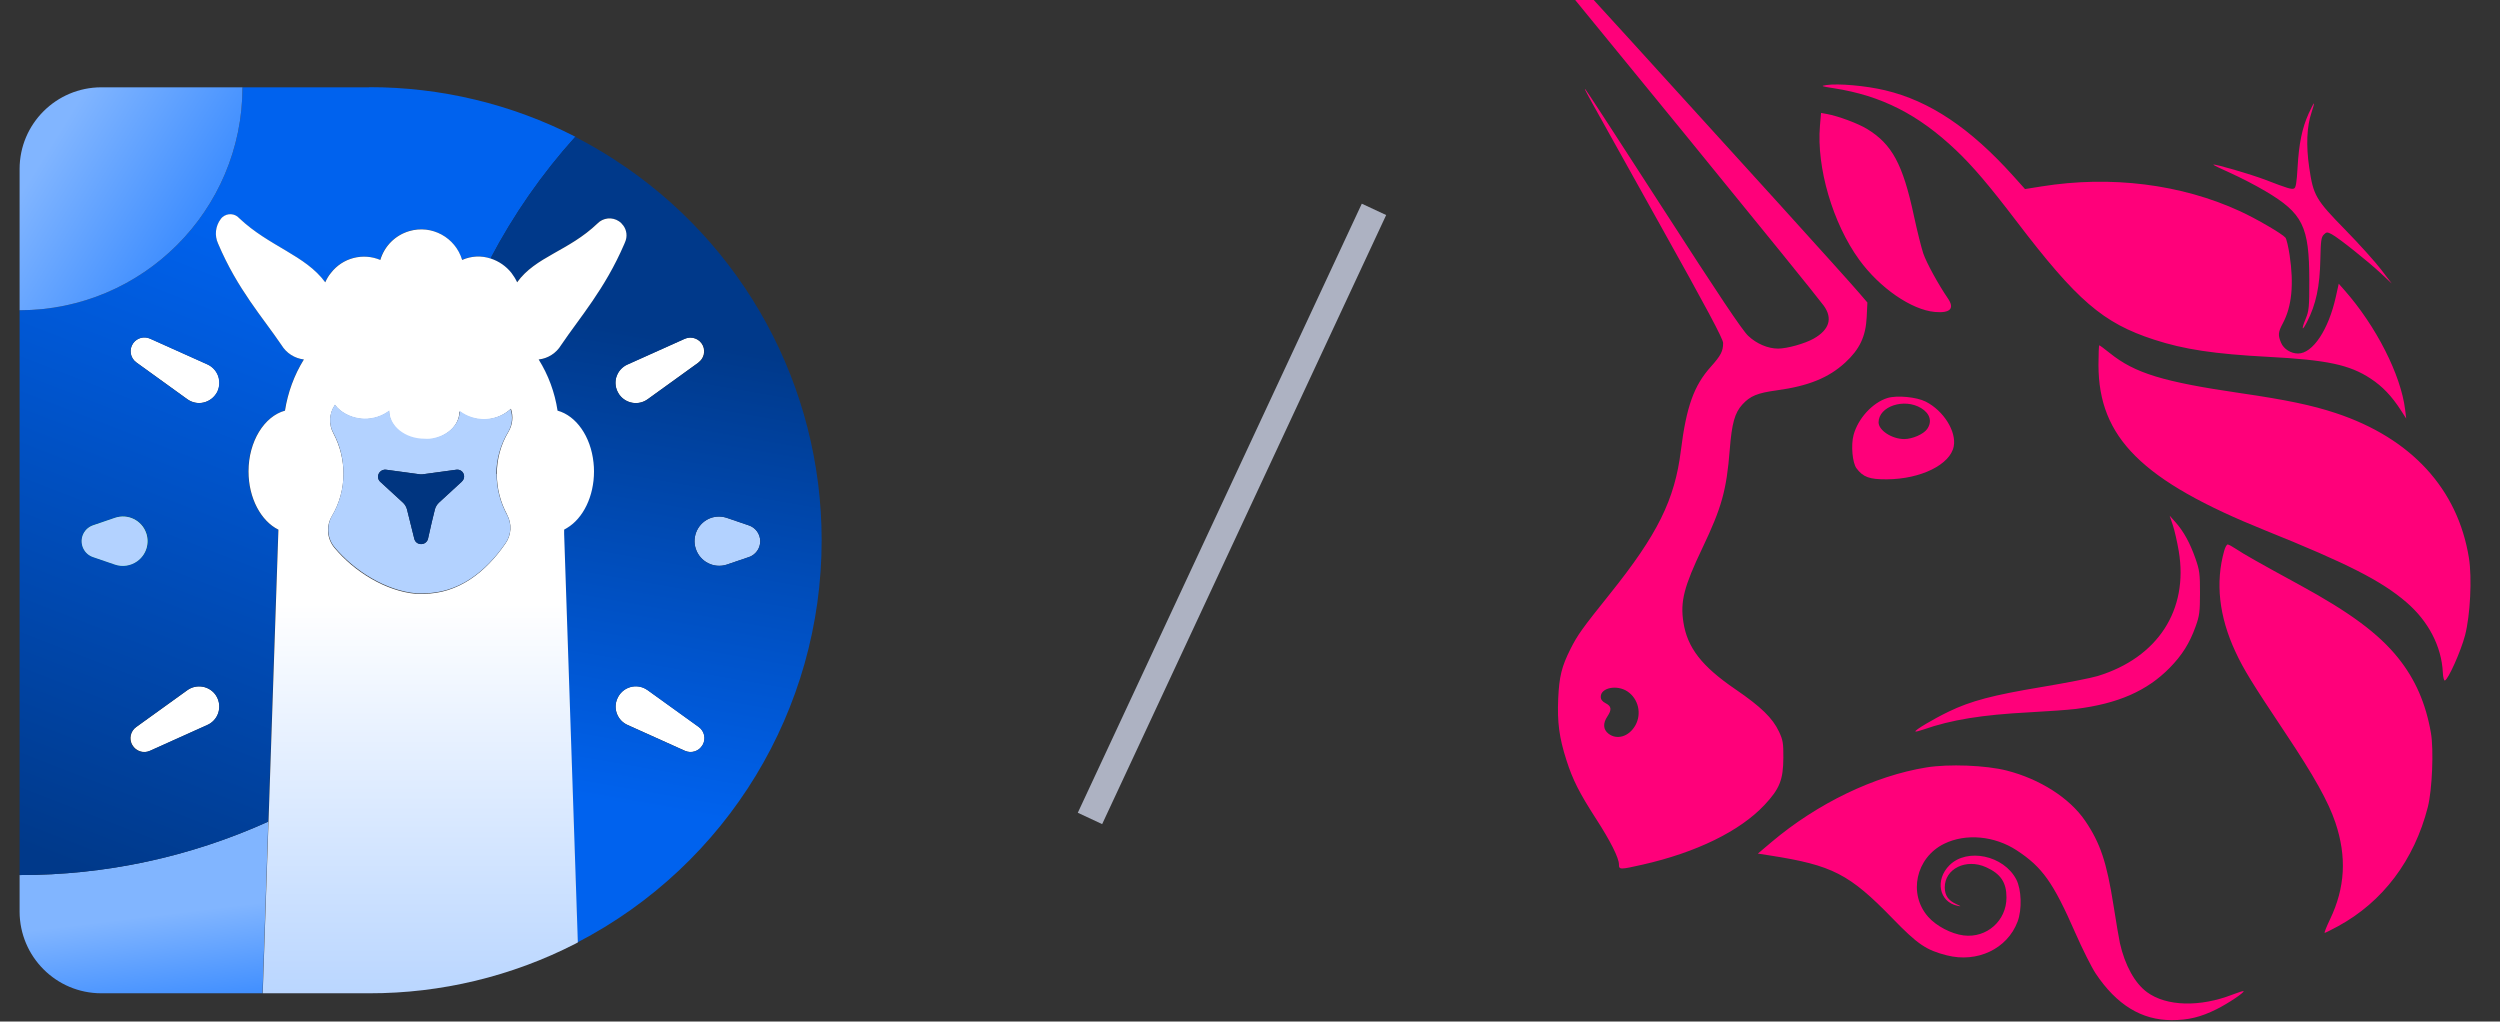 <svg width="93" height="38" viewBox="0 0 93 38" fill="none" xmlns="http://www.w3.org/2000/svg">
<rect x="0" y="0" width="93" height="38" fill="#333333" stroke="none"/>
<g clip-path="url(#clip0_10014_56396)">
<g clip-path="url(#clip1_10014_56396)">
<path fill-rule="evenodd" clip-rule="evenodd" d="M5.105 20.879C4.864 21.051 4.555 21.099 4.276 21.003L3.459 20.723C3.135 20.613 2.96 20.259 3.07 19.931C3.132 19.749 3.277 19.604 3.459 19.542L4.276 19.263C4.756 19.099 5.277 19.354 5.441 19.835C5.572 20.218 5.435 20.643 5.105 20.879Z" fill="#0DFF81"/>
<path fill-rule="evenodd" clip-rule="evenodd" d="M4.925 27.717C4.794 27.489 4.855 27.199 5.067 27.046L6.968 25.677C7.304 25.435 7.774 25.51 8.018 25.846C8.034 25.867 8.048 25.889 8.058 25.91C8.265 26.267 8.144 26.726 7.787 26.933L7.717 26.968L5.583 27.929C5.344 28.037 5.059 27.945 4.928 27.717" fill="white"/>
<path fill-rule="evenodd" clip-rule="evenodd" d="M8.059 14.618C7.951 14.801 7.771 14.93 7.567 14.975C7.36 15.021 7.143 14.975 6.971 14.852L5.07 13.48C4.842 13.313 4.791 12.994 4.958 12.763C5.1 12.567 5.363 12.497 5.583 12.596L7.718 13.555C8.096 13.724 8.265 14.164 8.099 14.543C8.099 14.567 8.075 14.588 8.064 14.613" fill="white"/>
<path d="M9.981 30.563L9.766 36.95H3.768C2.09 36.95 0.732 35.589 0.729 33.911V32.552C3.919 32.558 7.076 31.878 9.981 30.563Z" fill="url(#paint0_linear_10014_56396)"/>
<path fill-rule="evenodd" clip-rule="evenodd" d="M26.135 27.717C26.003 27.945 25.722 28.037 25.48 27.929L23.346 26.968C22.97 26.802 22.798 26.361 22.967 25.983L23.005 25.908C23.209 25.55 23.665 25.424 24.022 25.628C24.022 25.628 24.027 25.631 24.03 25.634L24.095 25.674L25.995 27.043C26.208 27.196 26.269 27.486 26.138 27.714" fill="white"/>
<path fill-rule="evenodd" clip-rule="evenodd" d="M25.99 13.482L24.089 14.854C23.751 15.096 23.279 15.015 23.037 14.677L23.002 14.621C22.79 14.269 22.903 13.81 23.257 13.598C23.281 13.582 23.305 13.568 23.332 13.56L25.467 12.602C25.724 12.486 26.028 12.602 26.146 12.857C26.245 13.08 26.178 13.34 25.979 13.482" fill="white"/>
<path fill-rule="evenodd" clip-rule="evenodd" d="M28.28 20.133C28.28 20.398 28.111 20.637 27.859 20.723L27.04 21.002C26.556 21.161 26.041 20.895 25.883 20.415C25.727 19.942 25.979 19.429 26.449 19.265C26.64 19.201 26.846 19.201 27.04 19.265L27.859 19.545C28.111 19.631 28.28 19.867 28.28 20.135" fill="#B3D2FF"/>
<path d="M8.12 14.017C8.182 14.218 8.161 14.438 8.056 14.621C7.948 14.803 7.769 14.932 7.564 14.978C7.358 15.023 7.14 14.978 6.968 14.854L5.068 13.482C4.839 13.316 4.788 12.996 4.955 12.765C5.097 12.569 5.36 12.5 5.58 12.599L7.715 13.557C7.908 13.646 8.056 13.813 8.12 14.014M8.12 26.514C8.056 26.716 7.905 26.882 7.712 26.968L5.578 27.929C5.323 28.053 5.017 27.943 4.893 27.688C4.783 27.459 4.856 27.188 5.065 27.043L6.966 25.674C7.301 25.432 7.771 25.508 8.016 25.843C8.032 25.865 8.045 25.886 8.056 25.908C8.161 26.093 8.182 26.31 8.12 26.512M4.276 21L3.459 20.721C3.135 20.61 2.96 20.256 3.07 19.928C3.132 19.746 3.277 19.601 3.459 19.539L4.276 19.26C4.753 19.091 5.277 19.343 5.446 19.821C5.615 20.299 5.363 20.823 4.885 20.992C4.877 20.992 4.872 20.997 4.864 21C4.673 21.064 4.466 21.064 4.273 21M13.731 3.248H9.02C9.02 7.825 5.307 11.539 0.729 11.541V32.552C3.919 32.558 7.076 31.878 9.981 30.563L10.349 19.703C9.699 19.384 9.237 18.532 9.237 17.536C9.237 16.417 9.822 15.485 10.593 15.276C10.698 14.602 10.937 13.955 11.296 13.372C10.955 13.332 10.652 13.133 10.472 12.838C9.774 11.812 8.834 10.763 8.112 9.06C7.978 8.762 8.016 8.413 8.209 8.15C8.359 7.954 8.641 7.917 8.837 8.064C8.856 8.081 8.875 8.097 8.893 8.115C10.008 9.171 11.35 9.487 12.091 10.5C12.145 10.373 12.217 10.255 12.303 10.15C12.735 9.592 13.487 9.393 14.139 9.667C14.389 8.827 15.273 8.346 16.113 8.596C16.628 8.749 17.031 9.152 17.184 9.667C17.52 9.517 17.901 9.498 18.25 9.616C19.109 7.981 20.167 6.459 21.405 5.087C19.031 3.871 16.4 3.24 13.734 3.243" fill="url(#paint1_linear_10014_56396)"/>
<path fill-rule="evenodd" clip-rule="evenodd" d="M5.105 20.879C4.864 21.051 4.555 21.099 4.276 21.003L3.459 20.723C3.135 20.613 2.96 20.259 3.07 19.931C3.132 19.749 3.277 19.604 3.459 19.542L4.276 19.263C4.756 19.099 5.277 19.354 5.441 19.835C5.572 20.218 5.435 20.643 5.105 20.879Z" fill="#B3D2FF"/>
<path d="M27.859 20.723L27.04 21.003C26.556 21.161 26.041 20.895 25.883 20.415C25.727 19.942 25.979 19.429 26.449 19.265C26.64 19.201 26.846 19.201 27.04 19.265L27.859 19.545C28.183 19.655 28.358 20.009 28.248 20.337C28.186 20.519 28.041 20.664 27.859 20.726M26.132 27.72C26.001 27.948 25.719 28.039 25.477 27.932L23.343 26.971C22.967 26.804 22.795 26.364 22.964 25.985L23.002 25.91C23.206 25.553 23.662 25.427 24.019 25.631C24.019 25.631 24.025 25.634 24.027 25.636L24.092 25.677L25.993 27.046C26.205 27.199 26.267 27.489 26.135 27.717M22.935 14.017C22.999 13.815 23.149 13.649 23.343 13.563L25.477 12.604C25.735 12.489 26.038 12.604 26.157 12.86C26.256 13.082 26.189 13.343 25.99 13.485L24.089 14.857C23.751 15.099 23.278 15.018 23.037 14.68L23.002 14.623C22.894 14.441 22.868 14.218 22.932 14.017M22.846 5.93C22.376 5.627 21.896 5.347 21.396 5.092C20.161 6.464 19.101 7.987 18.242 9.622C18.545 9.718 18.814 9.904 19.009 10.156C19.096 10.263 19.165 10.381 19.222 10.505C19.917 9.555 21.139 9.34 22.21 8.317C22.425 8.094 22.768 8.059 23.023 8.236C23.08 8.274 23.128 8.32 23.166 8.376C23.308 8.558 23.337 8.805 23.241 9.018L23.211 9.09C22.494 10.757 21.557 11.818 20.865 12.841C20.685 13.139 20.376 13.335 20.03 13.375C20.384 13.955 20.62 14.602 20.72 15.278C21.415 15.469 21.955 16.237 22.057 17.206C22.07 17.316 22.076 17.429 22.076 17.539C22.076 18.476 21.665 19.284 21.074 19.641C21.039 19.665 21.002 19.687 20.964 19.706V19.867L21.477 35.06C27.061 32.163 30.565 26.393 30.565 20.103C30.57 14.374 27.663 9.036 22.849 5.933" fill="url(#paint2_linear_10014_56396)"/>
<path d="M18.862 19.145C19.05 19.483 19.028 19.896 18.806 20.213C18.075 21.279 17.052 22.09 15.75 22.09H15.474C14.349 21.993 13.168 21.258 12.435 20.372C12.163 20.041 12.126 19.579 12.341 19.209C12.628 18.731 12.778 18.183 12.778 17.628C12.778 17.104 12.649 16.589 12.405 16.127C12.22 15.791 12.244 15.38 12.461 15.069C12.518 15.144 12.582 15.211 12.655 15.27C13.186 15.687 13.93 15.697 14.472 15.297C14.472 15.88 15.06 16.35 15.78 16.35C15.844 16.355 15.911 16.355 15.979 16.35C16.609 16.272 17.09 15.837 17.09 15.308C17.64 15.719 18.4 15.705 18.934 15.27L19.007 15.206C19.104 15.493 19.069 15.807 18.913 16.065C18.628 16.54 18.481 17.083 18.483 17.636C18.483 18.165 18.615 18.683 18.867 19.147M23.171 8.373C23.134 8.319 23.085 8.271 23.029 8.234C22.776 8.062 22.438 8.097 22.226 8.314C21.155 9.34 19.92 9.549 19.238 10.502C19.181 10.379 19.109 10.261 19.026 10.153C18.827 9.903 18.561 9.718 18.258 9.619C17.909 9.501 17.528 9.52 17.192 9.67C16.942 8.83 16.059 8.349 15.219 8.599C14.703 8.752 14.3 9.154 14.148 9.67C13.498 9.396 12.743 9.592 12.311 10.153C12.223 10.258 12.153 10.376 12.099 10.502C11.358 9.49 10.018 9.173 8.901 8.118C8.738 7.933 8.456 7.917 8.27 8.081C8.246 8.102 8.228 8.126 8.209 8.15C8.013 8.413 7.975 8.762 8.112 9.06C8.832 10.76 9.774 11.807 10.472 12.838C10.652 13.136 10.961 13.332 11.304 13.372C10.944 13.952 10.708 14.599 10.601 15.276C9.833 15.485 9.245 16.417 9.245 17.536C9.245 18.532 9.71 19.384 10.357 19.703L9.989 30.563L9.774 36.95H13.737C16.403 36.955 19.034 36.322 21.407 35.106L21.496 35.057L20.986 19.864V19.703C21.023 19.684 21.061 19.663 21.096 19.639C21.689 19.282 22.097 18.473 22.097 17.536C22.097 17.426 22.092 17.314 22.078 17.203C21.976 16.234 21.434 15.466 20.741 15.276C20.639 14.599 20.4 13.952 20.038 13.372C20.384 13.335 20.693 13.136 20.873 12.838C21.566 11.812 22.5 10.755 23.219 9.087L23.249 9.015C23.346 8.805 23.319 8.556 23.174 8.373" fill="url(#paint3_linear_10014_56396)"/>
<path d="M9.02 3.248C9.02 7.825 5.307 11.539 0.729 11.541V6.287C0.729 4.609 2.09 3.251 3.768 3.248H9.022H9.02Z" fill="url(#paint4_linear_10014_56396)"/>
<path fill-rule="evenodd" clip-rule="evenodd" d="M17.181 17.915L16.328 18.699C16.255 18.769 16.201 18.857 16.177 18.954C16.121 19.18 16.011 19.622 15.922 20.044C15.893 20.162 15.785 20.243 15.667 20.24C15.546 20.243 15.439 20.162 15.412 20.044L15.141 18.954C15.117 18.855 15.063 18.766 14.991 18.699L14.137 17.915C14.037 17.816 14.037 17.654 14.137 17.552C14.193 17.494 14.274 17.464 14.354 17.472L15.635 17.646H15.705L15.804 17.633L16.985 17.472C17.093 17.461 17.195 17.518 17.24 17.614C17.289 17.716 17.265 17.837 17.181 17.912M18.462 17.625C18.467 17.075 18.62 16.535 18.908 16.062C19.058 15.805 19.088 15.496 18.991 15.214L18.932 15.268C18.398 15.689 17.643 15.695 17.101 15.284C17.101 15.807 16.623 16.248 15.989 16.32C15.925 16.326 15.858 16.326 15.791 16.32C15.071 16.32 14.483 15.848 14.483 15.268C13.941 15.678 13.189 15.673 12.652 15.252C12.58 15.193 12.515 15.123 12.459 15.05C12.241 15.364 12.217 15.775 12.402 16.108C12.652 16.575 12.781 17.096 12.776 17.625C12.776 18.175 12.631 18.718 12.349 19.19C12.137 19.561 12.174 20.023 12.443 20.353C13.178 21.236 14.354 21.974 15.482 22.071H15.758C17.061 22.071 18.084 21.26 18.814 20.194C19.026 19.88 19.042 19.472 18.857 19.142C18.604 18.677 18.473 18.157 18.473 17.63" fill="#B3D2FF"/>
<path fill-rule="evenodd" clip-rule="evenodd" d="M17.181 17.915L16.328 18.699C16.255 18.769 16.201 18.857 16.177 18.954C16.121 19.18 16.011 19.622 15.922 20.044C15.893 20.162 15.785 20.243 15.667 20.24C15.546 20.243 15.439 20.162 15.412 20.044L15.141 18.954C15.117 18.855 15.063 18.766 14.991 18.699L14.137 17.915C14.037 17.816 14.037 17.655 14.137 17.553C14.193 17.494 14.274 17.464 14.354 17.472L15.635 17.646H15.705L15.804 17.633L16.985 17.472C17.093 17.461 17.195 17.518 17.24 17.614C17.289 17.716 17.265 17.837 17.181 17.912" fill="#003580"/>
</g>
<g clip-path="url(#clip2_10014_56396)">
<path fill-rule="evenodd" clip-rule="evenodd" d="M53.723 -5.936C59.116 0.609 67.429 10.799 67.842 11.37C68.183 11.841 68.055 12.264 67.471 12.596C67.146 12.781 66.479 12.968 66.144 12.968C65.766 12.968 65.341 12.786 65.031 12.492C64.811 12.284 63.927 10.963 61.885 7.794C60.322 5.37 59.014 3.358 58.979 3.325C58.896 3.247 58.898 3.249 61.725 8.309C63.501 11.486 64.1 12.609 64.1 12.759C64.1 13.065 64.017 13.225 63.64 13.646C63.012 14.346 62.731 15.134 62.528 16.764C62.301 18.591 61.662 19.882 59.89 22.091C58.854 23.384 58.684 23.621 58.422 24.142C58.093 24.798 58.002 25.166 57.965 25.995C57.927 26.871 58.002 27.437 58.27 28.275C58.504 29.008 58.749 29.492 59.374 30.461C59.914 31.297 60.225 31.918 60.225 32.161C60.225 32.355 60.262 32.355 61.098 32.166C63.099 31.714 64.725 30.919 65.639 29.945C66.204 29.342 66.337 29.009 66.341 28.183C66.344 27.642 66.325 27.529 66.179 27.218C65.942 26.712 65.509 26.291 64.554 25.639C63.304 24.785 62.77 24.096 62.623 23.15C62.502 22.374 62.642 21.826 63.334 20.376C64.049 18.876 64.227 18.236 64.347 16.724C64.424 15.747 64.532 15.361 64.812 15.052C65.105 14.73 65.369 14.62 66.094 14.521C67.275 14.36 68.027 14.054 68.645 13.485C69.182 12.99 69.406 12.514 69.441 11.797L69.467 11.254L69.167 10.904C68.082 9.638 52.996 -6.931 52.929 -6.931C52.915 -6.931 53.272 -6.483 53.723 -5.936ZM60.834 26.986C61.08 26.552 60.949 25.993 60.539 25.72C60.151 25.462 59.548 25.583 59.548 25.919C59.548 26.022 59.605 26.097 59.733 26.162C59.948 26.273 59.964 26.398 59.794 26.652C59.623 26.91 59.637 27.137 59.833 27.291C60.15 27.539 60.599 27.402 60.834 26.986ZM68.221 3.283C67.737 3.208 67.716 3.199 67.944 3.164C68.381 3.097 69.412 3.189 70.123 3.358C71.782 3.752 73.292 4.762 74.903 6.556L75.331 7.033L75.944 6.935C78.524 6.52 81.149 6.849 83.344 7.864C83.948 8.143 84.9 8.698 85.019 8.841C85.057 8.886 85.127 9.179 85.174 9.492C85.337 10.572 85.255 11.401 84.925 12.02C84.745 12.357 84.735 12.463 84.856 12.751C84.952 12.981 85.221 13.152 85.488 13.151C86.034 13.15 86.621 12.269 86.893 11.041L87.001 10.554L87.215 10.796C88.389 12.127 89.312 13.942 89.47 15.233L89.511 15.57L89.314 15.264C88.974 14.737 88.633 14.378 88.196 14.089C87.408 13.568 86.575 13.39 84.368 13.274C82.376 13.169 81.248 12.999 80.129 12.634C78.227 12.014 77.268 11.188 75.007 8.222C74.004 6.905 73.383 6.176 72.766 5.59C71.363 4.256 69.985 3.557 68.221 3.283ZM85.47 6.224C85.52 5.341 85.64 4.759 85.88 4.228C85.976 4.017 86.065 3.845 86.079 3.845C86.092 3.845 86.051 4 85.987 4.19C85.812 4.706 85.783 5.412 85.903 6.233C86.056 7.275 86.143 7.425 87.245 8.55C87.761 9.078 88.362 9.744 88.579 10.03L88.975 10.549L88.579 10.178C88.095 9.724 86.982 8.838 86.736 8.711C86.571 8.626 86.546 8.628 86.444 8.729C86.351 8.822 86.331 8.963 86.318 9.626C86.298 10.659 86.157 11.322 85.817 11.985C85.633 12.343 85.604 12.267 85.77 11.862C85.895 11.56 85.907 11.427 85.906 10.427C85.904 8.417 85.666 7.934 84.267 7.107C83.912 6.897 83.329 6.595 82.969 6.435C82.61 6.275 82.325 6.136 82.335 6.125C82.374 6.086 83.739 6.484 84.288 6.695C85.105 7.01 85.24 7.05 85.339 7.012C85.405 6.987 85.438 6.793 85.47 6.224ZM67.702 4.681C67.57 6.233 68.179 8.308 69.162 9.662C69.924 10.711 71.105 11.526 71.978 11.605C72.549 11.656 72.72 11.478 72.462 11.101C72.103 10.577 71.662 9.77 71.545 9.425C71.473 9.21 71.315 8.576 71.195 8.017C70.785 6.105 70.382 5.36 69.451 4.795C69.111 4.589 68.387 4.319 67.966 4.242L67.743 4.201L67.702 4.681ZM84.276 19.735C79.682 17.886 78.063 16.28 78.063 13.57C78.063 13.172 78.077 12.845 78.094 12.845C78.111 12.845 78.288 12.977 78.489 13.138C79.421 13.885 80.464 14.204 83.352 14.626C85.052 14.874 86.008 15.074 86.891 15.367C89.695 16.297 91.43 18.184 91.844 20.755C91.964 21.502 91.893 22.903 91.698 23.641C91.545 24.224 91.075 25.275 90.95 25.315C90.916 25.326 90.882 25.194 90.873 25.014C90.826 24.049 90.338 23.109 89.519 22.405C88.588 21.605 87.336 20.967 84.276 19.735ZM80.828 19.532C80.893 19.724 80.992 20.161 81.05 20.504C81.418 22.694 80.268 24.464 78.032 25.149C77.795 25.222 76.863 25.404 75.96 25.555C74.131 25.859 73.316 26.075 72.496 26.47C71.915 26.75 71.211 27.169 71.253 27.211C71.266 27.224 71.399 27.192 71.547 27.14C72.581 26.777 73.731 26.59 75.479 26.499C76.173 26.463 76.962 26.405 77.232 26.371C78.79 26.175 79.868 25.702 80.708 24.848C81.175 24.372 81.453 23.93 81.677 23.305C81.82 22.909 81.839 22.762 81.84 22.06C81.841 21.345 81.824 21.214 81.67 20.774C81.468 20.198 81.23 19.765 80.929 19.427L80.711 19.183L80.828 19.532ZM83.158 24.244C82.547 22.932 82.407 21.665 82.742 20.483C82.777 20.357 82.835 20.254 82.87 20.254C82.904 20.254 83.048 20.332 83.19 20.427C83.471 20.616 84.035 20.935 85.538 21.755C87.414 22.777 88.483 23.569 89.21 24.474C89.847 25.266 90.242 26.169 90.431 27.269C90.539 27.892 90.476 29.392 90.316 30.02C89.811 31.999 88.639 33.553 86.968 34.46C86.723 34.593 86.503 34.702 86.479 34.703C86.455 34.703 86.544 34.476 86.677 34.199C87.24 33.023 87.304 31.879 86.879 30.607C86.618 29.827 86.088 28.876 85.016 27.269C83.77 25.401 83.464 24.903 83.158 24.244ZM71.659 28.549C69.727 28.863 67.606 29.885 65.9 31.325L65.393 31.754L65.839 31.823C68.167 32.187 68.794 32.509 70.409 34.172C71.338 35.13 71.652 35.343 72.422 35.539C73.555 35.828 74.671 35.297 75.053 34.287C75.224 33.836 75.201 33.089 75.005 32.714C74.538 31.82 73.179 31.532 72.521 32.186C71.974 32.731 72.133 33.552 72.814 33.694C72.97 33.726 72.966 33.719 72.775 33.633C72.477 33.498 72.347 33.311 72.345 33.014C72.342 32.316 73.139 31.925 73.882 32.26C74.425 32.505 74.641 32.825 74.641 33.387C74.641 34.252 73.905 34.904 73.048 34.798C72.59 34.741 72.03 34.448 71.73 34.108C70.974 33.254 71.268 31.905 72.323 31.388C73.127 30.994 74.194 31.091 75.022 31.633C75.974 32.256 76.379 32.826 77.198 34.695C77.465 35.303 77.808 35.988 77.961 36.217C78.737 37.379 79.667 37.949 80.787 37.949C81.405 37.949 81.87 37.836 82.454 37.544C82.889 37.327 83.505 36.914 83.461 36.87C83.448 36.858 83.268 36.914 83.06 36.995C81.837 37.472 80.594 37.439 79.871 36.91C79.417 36.578 79.05 35.915 78.861 35.086C78.829 34.942 78.721 34.309 78.622 33.678C78.371 32.078 78.13 31.359 77.568 30.534C76.993 29.689 75.887 28.981 74.651 28.665C73.879 28.467 72.492 28.413 71.659 28.549ZM68.953 16.181C69.119 15.565 69.659 14.977 70.213 14.806C70.566 14.698 71.295 14.767 71.638 14.941C72.302 15.279 72.784 16.049 72.679 16.604C72.552 17.281 71.454 17.823 70.191 17.831C69.546 17.836 69.307 17.749 69.061 17.42C68.909 17.216 68.851 16.557 68.953 16.181ZM71.468 15.183C71.799 15.385 71.884 15.684 71.689 15.961C71.555 16.152 71.14 16.333 70.837 16.333C70.38 16.333 69.883 16.009 69.883 15.712C69.883 15.116 70.837 14.798 71.468 15.183Z" fill="#FF007A"/>
</g>
<line x1="40.547" y1="30.446" x2="51.112" y2="7.789" stroke="#ADB2C2"/>
</g>
<defs>
<linearGradient id="paint0_linear_10014_56396" x1="6.203" y1="39.254" x2="5.57" y2="34.075" gradientUnits="userSpaceOnUse">
<stop offset="0.29" stop-color="#3A8BFF"/>
<stop offset="1" stop-color="#81B5FF"/>
</linearGradient>
<linearGradient id="paint1_linear_10014_56396" x1="14.381" y1="-0.224" x2="1.886" y2="31.967" gradientUnits="userSpaceOnUse">
<stop offset="0.29" stop-color="#0062EE"/>
<stop offset="1" stop-color="#00398A"/>
</linearGradient>
<linearGradient id="paint2_linear_10014_56396" x1="20.704" y1="36.733" x2="24.938" y2="12.543" gradientUnits="userSpaceOnUse">
<stop offset="0.29" stop-color="#0062EE"/>
<stop offset="1" stop-color="#00398A"/>
</linearGradient>
<linearGradient id="paint3_linear_10014_56396" x1="15.664" y1="44.916" x2="15.664" y2="22.45" gradientUnits="userSpaceOnUse">
<stop offset="0.29" stop-color="#B3D2FF"/>
<stop offset="1" stop-color="white"/>
</linearGradient>
<linearGradient id="paint4_linear_10014_56396" x1="9.64" y1="10.355" x2="1.819" y2="5.495" gradientUnits="userSpaceOnUse">
<stop offset="0.29" stop-color="#3A8BFF"/>
<stop offset="1" stop-color="#81B5FF"/>
</linearGradient>
<clipPath id="clip0_10014_56396">
<rect width="91.728" height="38" fill="white" transform="translate(0.469)"/>
</clipPath>
<clipPath id="clip1_10014_56396">
<rect width="30.369" height="34" fill="white" transform="translate(0.469 3.026)"/>
</clipPath>
<clipPath id="clip2_10014_56396">
<rect width="35" height="38" fill="white" transform="translate(57.197)"/>
</clipPath>
</defs>
</svg>
